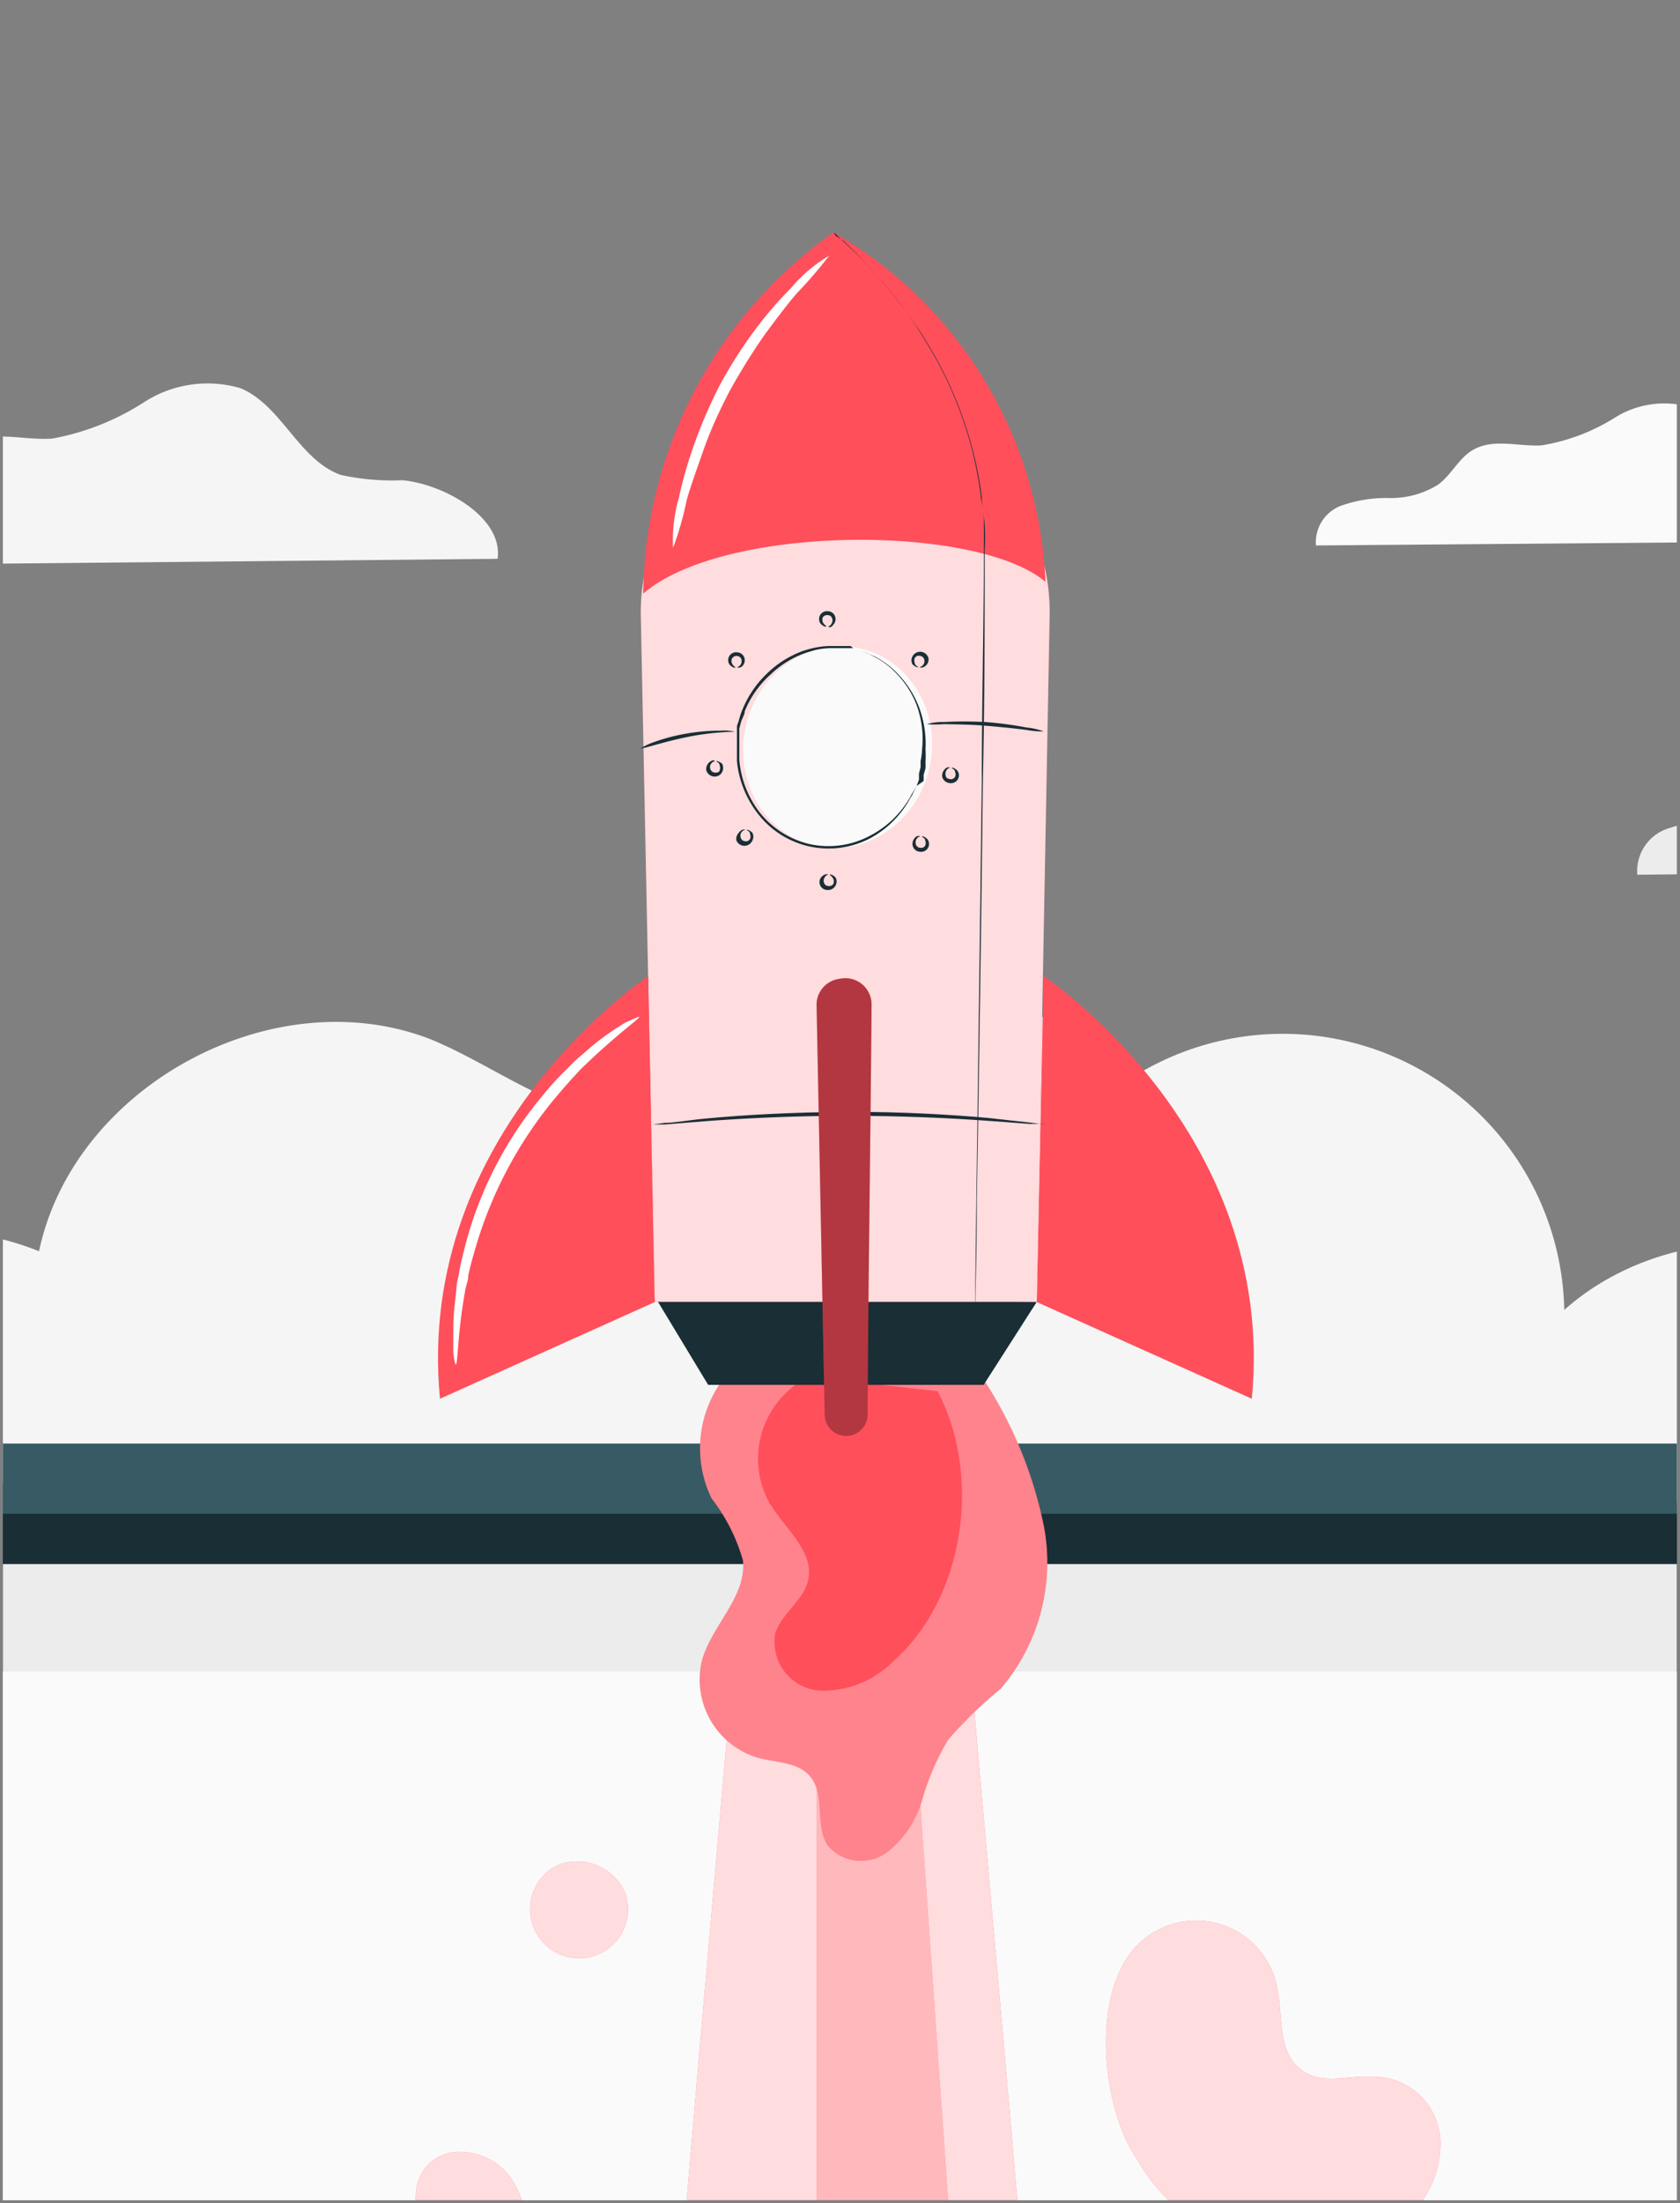 <svg id="Layer_1" data-name="Layer 1" xmlns="http://www.w3.org/2000/svg" xmlns:xlink="http://www.w3.org/1999/xlink" viewBox="0 0 64.15 84.1"><rect x="0" y="0" width="64.15" height="84.1" fill="#808080" stroke="none"/><defs><style>.cls-1{fill:none;}.cls-2{clip-path:url(#clip-path);}.cls-3{fill:#ff4f5b;}.cls-4{fill:#ececec;}.cls-5{fill:#1a2e35;}.cls-6{clip-path:url(#clip-path-2);}.cls-7{fill:#f5f5f5;}.cls-8{fill:#fafafa;}.cls-9{fill:#375a64;}.cls-10{opacity:0.8;}.cls-11{fill:#fff;}.cls-12{opacity:0.6;}.cls-13{opacity:0.3;}</style><clipPath id="clip-path"><rect class="cls-1" x="0.11" y="-112.66" width="63.92" height="83.87"/></clipPath><clipPath id="clip-path-2"><rect class="cls-1" x="0.11" y="0.11" width="63.92" height="83.87"/></clipPath></defs><g class="cls-2"><path class="cls-3" d="M49.51,30.23l.42,7.13s7.31,1.38,7.52,2.69L43.73,42,42.62,30.87Z"/><path class="cls-4" d="M45.61,37.17a.57.57,0,0,0-.33.68.53.53,0,0,0,.67.33.59.59,0,0,0,.34-.72.56.56,0,0,0-.73-.27"/><path class="cls-4" d="M43.73,42l-.11-1.11,13-1.55s.8.35.84.78Z"/><path class="cls-5" d="M50.15,37.27c0,.07-.33.13-.64.38s-.46.55-.53.53,0-.42.38-.71S50.16,37.21,50.15,37.27Z"/><path class="cls-5" d="M51.65,37.73c0,.07-.26.21-.46.52s-.24.61-.3.62-.15-.38.11-.76S51.65,37.67,51.65,37.73Z"/><path class="cls-5" d="M52.64,39.39c-.06,0-.18-.31,0-.69s.44-.57.48-.51-.15.27-.25.58S52.71,39.38,52.64,39.39Z"/><path class="cls-5" d="M49.87,35.66c0,.06-.34,0-.72.06s-.66.21-.7.16.22-.33.67-.39S49.9,35.6,49.87,35.66Z"/><path class="cls-5" d="M49.76,34.22a1.3,1.3,0,0,1-.69.06,2.78,2.78,0,0,1-.74-.15,3.69,3.69,0,0,1-.42-.17.9.9,0,0,1-.23-.15.28.28,0,0,1-.06-.35.34.34,0,0,1,.28-.18.73.73,0,0,1,.26,0,3,3,0,0,1,.45.1,2.61,2.61,0,0,1,.67.36c.35.27.49.51.46.52s-.2-.17-.55-.38a2.63,2.63,0,0,0-.65-.29,1.75,1.75,0,0,0-.41-.08c-.15,0-.27,0-.3,0s0,0,0,.08a.74.74,0,0,0,.16.1,2.2,2.2,0,0,0,.39.17,3.93,3.93,0,0,0,.69.2A4,4,0,0,1,49.76,34.22Z"/><path class="cls-5" d="M49.68,34.32s-.18-.21-.24-.65a2.19,2.19,0,0,1,0-.76,2,2,0,0,1,.14-.44.58.58,0,0,1,.4-.39.32.32,0,0,1,.31.17,1,1,0,0,1,.1.24,1.52,1.52,0,0,1,0,.47,1.58,1.58,0,0,1-.23.74c-.23.38-.51.49-.51.47s.19-.18.37-.55a1.66,1.66,0,0,0,.15-.67,1.41,1.41,0,0,0,0-.4c0-.14-.1-.25-.15-.23s-.18.12-.22.25a2,2,0,0,0-.14.39,2.55,2.55,0,0,0-.07.7C49.62,34.07,49.72,34.31,49.68,34.32Z"/><path class="cls-3" d="M18.48,29.31l-1.6,8.83-3.27,6.61A.92.92,0,0,0,14.09,46h0a.91.91,0,0,0,.83-.07c1.61-1,7.49-4.77,7.57-5.42s2.29-9.2,2.29-9.2Z"/><path class="cls-4" d="M14.09,46l8.52-6.08-.08.37a1.34,1.34,0,0,1-.5.81c-.69.55-2.63,2-7.08,4.83a.91.91,0,0,1-.86.07Z"/><path class="cls-4" d="M21.38,37.36a.55.55,0,0,0-.29.68.53.53,0,0,0,.67.29.59.59,0,0,0,.31-.72.55.55,0,0,0-.73-.23"/><path class="cls-5" d="M16.88,42.58a2.83,2.83,0,0,0-.63-.84,2.84,2.84,0,0,0-1-.4s.13-.07.34-.06a1.51,1.51,0,0,1,.76.3,1.54,1.54,0,0,1,.48.66C16.91,42.44,16.9,42.58,16.88,42.58Z"/><path class="cls-5" d="M16,43.63c-.05,0-.27-.32-.7-.54a6,6,0,0,0-.83-.28,1,1,0,0,1,.92.11C15.89,43.18,16.06,43.61,16,43.63Z"/><path class="cls-5" d="M18.35,41.31a8.16,8.16,0,0,0-1-.9,8.19,8.19,0,0,0-1.24-.57,2,2,0,0,1,1.35.4A2,2,0,0,1,18.35,41.31Z"/><path class="cls-5" d="M19.06,38.67s-.48-.26-1.11-.41-1.15-.1-1.16-.16a1.75,1.75,0,0,1,1.21,0A1.83,1.83,0,0,1,19.06,38.67Z"/><path class="cls-5" d="M19.59,36.09a4.06,4.06,0,0,0-1.14-.45,4.86,4.86,0,0,0-1.22,0s.11-.11.33-.19a2.09,2.09,0,0,1,.93-.06,2,2,0,0,1,.85.36C19.53,36,19.61,36.07,19.59,36.09Z"/><path class="cls-5" d="M18.57,35.15a.8.8,0,0,1,.05-.34,2.41,2.41,0,0,1,.45-.81,1,1,0,0,1,.54-.4.37.37,0,0,1,.39.16.59.59,0,0,1,.05.43,1.31,1.31,0,0,1-1.35,1,1.5,1.5,0,0,1-1.29-1.07.51.51,0,0,1,.06-.43.35.35,0,0,1,.41-.11,1.24,1.24,0,0,1,.52.42,2.74,2.74,0,0,1,.46.8.84.84,0,0,1,.07.33,4.12,4.12,0,0,0-.64-1,1.16,1.16,0,0,0-.46-.36.18.18,0,0,0-.22.06.4.4,0,0,0,0,.29,1.35,1.35,0,0,0,1.13.91,1.13,1.13,0,0,0,1.17-.79.49.49,0,0,0,0-.3.21.21,0,0,0-.22-.09.92.92,0,0,0-.46.33A3.6,3.6,0,0,0,18.57,35.15Z"/><path class="cls-5" d="M19-30.29c-.09,0-3,66.82-3,66.82H25L29.29.33l2.24-27.66L36.17-1.44l5.61,36.86,9-1.93L44.69-32.34,31.94-39.4Z"/></g><g class="cls-6"><path class="cls-7" d="M76.16,52c-3.54-5.14-11.77-6.14-16.43-2A10.75,10.75,0,0,0,41.4,42.59c.67-2.34-1.78-4.61-4.21-4.74S32.52,39,30.44,40.28s-4.34,2.54-6.76,2.38c-2.63-.18-4.81-2-7.26-3-6-2.32-13.6,1.8-14.93,8.1-6.65-2.68-15.17,1.71-16.84,8.67l97.28,1.14A7.75,7.75,0,0,0,76.16,52Z"/><path class="cls-8" d="M72.24,20.64c.17-1.22-1.55-2.23-2.85-2.33a7.59,7.59,0,0,1-1.85-.16c-1.26-.44-1.77-2.08-3-2.61a3.55,3.55,0,0,0-2.89.41A7.51,7.51,0,0,1,58.86,17c-.88.05-1.82-.27-2.59.16-.57.31-.86,1-1.39,1.36a3.41,3.41,0,0,1-1.81.49,5.15,5.15,0,0,0-1.88.3,1.49,1.49,0,0,0-.94,1.51Z"/><path class="cls-4" d="M87.83,33.11c.2-1.41-1.79-2.56-3.28-2.68a8.29,8.29,0,0,1-2.12-.19c-1.46-.5-2-2.39-3.46-3a4.06,4.06,0,0,0-3.32.47A8.74,8.74,0,0,1,72.44,29c-1,.06-2.09-.31-3,.18-.66.36-1,1.12-1.6,1.56a3.78,3.78,0,0,1-2.09.57,6,6,0,0,0-2.16.35,1.71,1.71,0,0,0-1.07,1.73Z"/><path class="cls-7" d="M19,21.33c.22-1.56-2-2.84-3.63-3a9.22,9.22,0,0,1-2.35-.2c-1.61-.57-2.26-2.65-3.83-3.31a4.46,4.46,0,0,0-3.67.52A9.67,9.67,0,0,1,2,16.74c-1.11.08-2.31-.34-3.28.21-.73.4-1.11,1.23-1.77,1.72a4.15,4.15,0,0,1-2.31.63,6.63,6.63,0,0,0-2.39.39A1.88,1.88,0,0,0-8.94,21.6Z"/><rect class="cls-9" x="-18.2" y="55.1" width="101.94" height="67.41" rx="3.89"/><rect class="cls-5" x="-15.46" y="57.78" width="96.18" height="56.93"/><rect class="cls-4" x="-13.48" y="59.7" width="92.41" height="54.82" rx="0.87"/><polygon class="cls-8" points="78.83 114.6 -13.58 114.6 -13.48 63.8 78.83 63.8 78.83 114.6"/><path class="cls-3" d="M69.1,85.67a9.24,9.24,0,0,0-2.95,9.18,7.49,7.49,0,0,0-8.82,8.76,6.51,6.51,0,0,0-8.6,1.46,9.74,9.74,0,0,0-1-5c-.9-1.46-2.94-2.35-4.38-1.43a3.85,3.85,0,0,0-3.89-6.27c0-2.06-1.34-16.58-2.41-28.83H28c-1.05,12-2.29,25.86-2.33,27.86a3.86,3.86,0,0,0-3.89,6.28c-1.43-.92-3.47,0-4.37,1.43a9.71,9.71,0,0,0-1,5,6.51,6.51,0,0,0-8.59-1.45,7.64,7.64,0,0,0-2.08-6.73,7.64,7.64,0,0,0-6.75-2A9.23,9.23,0,0,0-4,84.71a9.24,9.24,0,0,0-9.56-1.27v31.13H78.65V84.4A9.25,9.25,0,0,0,69.1,85.67Z"/><g class="cls-10"><path class="cls-11" d="M69.1,85.67a9.24,9.24,0,0,0-2.95,9.18,7.49,7.49,0,0,0-8.82,8.76,6.51,6.51,0,0,0-8.6,1.46,9.74,9.74,0,0,0-1-5c-.9-1.46-2.94-2.35-4.38-1.43a3.85,3.85,0,0,0-3.89-6.27c0-2.06-1.34-16.58-2.41-28.83H28c-1.05,12-2.29,25.86-2.33,27.86a3.86,3.86,0,0,0-3.89,6.28c-1.43-.92-3.47,0-4.37,1.43a9.71,9.71,0,0,0-1,5,6.51,6.51,0,0,0-8.59-1.45,7.64,7.64,0,0,0-2.08-6.73,7.64,7.64,0,0,0-6.75-2A9.23,9.23,0,0,0-4,84.71a9.24,9.24,0,0,0-9.56-1.27v31.13H78.65V84.4A9.25,9.25,0,0,0,69.1,85.67Z"/></g><path class="cls-3" d="M68.55,108.36a14.58,14.58,0,0,0-20.73,4.78,8.73,8.73,0,0,0-3.09-2.6,5.64,5.64,0,0,0,.21-.7,6.17,6.17,0,0,0-7.44-7.39L34.77,63.57H31.19V99.31a4,4,0,0,0-3,5.07,4.8,4.8,0,0,0-3.61,2.67,5.21,5.21,0,0,0-.06,2.54,8.86,8.86,0,0,0-6.95,3.55,14.76,14.76,0,0,0-9.33-6.88,14.76,14.76,0,0,0-11.4,2.1,9,9,0,0,0-10.52-6.69v13l41.6,0a3.17,3.17,0,0,0,.88.12L39,114.58l40.08,0v-13A9,9,0,0,0,68.55,108.36Z"/><g class="cls-12"><path class="cls-11" d="M68.55,108.36a14.58,14.58,0,0,0-20.73,4.78,8.73,8.73,0,0,0-3.09-2.6,5.64,5.64,0,0,0,.21-.7,6.17,6.17,0,0,0-7.44-7.39L34.77,63.57H31.19V99.31a4,4,0,0,0-3,5.07,4.8,4.8,0,0,0-3.61,2.67,5.21,5.21,0,0,0-.06,2.54,8.86,8.86,0,0,0-6.95,3.55,14.76,14.76,0,0,0-9.33-6.88,14.76,14.76,0,0,0-11.4,2.1,9,9,0,0,0-10.52-6.69v13l41.6,0a3.17,3.17,0,0,0,.88.12L39,114.58l40.08,0v-13A9,9,0,0,0,68.55,108.36Z"/></g><path class="cls-3" d="M29.08,51.4a4.38,4.38,0,0,0-1.91,5.79,7,7,0,0,1,1.2,2.37c.14,1.37-1.15,2.44-1.55,3.76a3.11,3.11,0,0,0,2.11,3.77c.7.19,1.54.16,2,.71.6.7.17,1.88.68,2.65a1.67,1.67,0,0,0,2.25.26,3.87,3.87,0,0,0,1.35-2,9.39,9.39,0,0,1,1-2.31,16.33,16.33,0,0,1,2-1.94,7.41,7.41,0,0,0,1.65-6.2,16.1,16.1,0,0,0-2.61-6.06"/><g class="cls-13"><path class="cls-11" d="M29.08,51.4a4.38,4.38,0,0,0-1.91,5.79,7,7,0,0,1,1.2,2.37c.14,1.37-1.15,2.44-1.55,3.76a3.11,3.11,0,0,0,2.11,3.77c.7.19,1.54.16,2,.71.6.7.17,1.88.68,2.65a1.67,1.67,0,0,0,2.25.26,3.87,3.87,0,0,0,1.35-2,9.39,9.39,0,0,1,1-2.31,16.33,16.33,0,0,1,2-1.94,7.41,7.41,0,0,0,1.65-6.2,16.1,16.1,0,0,0-2.61-6.06"/></g><path class="cls-3" d="M30.88,52.55a3.5,3.5,0,0,0-1.51,4.8c.6,1,1.76,1.89,1.48,3-.19.76-1,1.23-1.25,2a1.87,1.87,0,0,0,1.68,2.18,3.77,3.77,0,0,0,2.83-1.12C36.84,61,37.5,56.31,35.8,53.1"/><path class="cls-3" d="M39.85,37.26s8.93,5.91,7.95,16.13L39.59,49.7Z"/><polygon class="cls-5" points="25.01 49.5 27.04 52.86 37.56 52.86 39.59 49.69 25.01 49.5"/><path class="cls-3" d="M31.75,15.58a7.81,7.81,0,0,0-7.28,7.94L25,49.69H39.59l.49-26.18A7.8,7.8,0,0,0,31.75,15.58Z"/><g class="cls-10"><path class="cls-11" d="M31.75,15.58a7.81,7.81,0,0,0-7.28,7.94L25,49.69H39.59l.49-26.18A7.8,7.8,0,0,0,31.75,15.58Z"/></g><path class="cls-3" d="M24.75,37.26s-8.93,5.91-7.95,16.13L25,49.7Z"/><path class="cls-3" d="M24.56,22.66C27.64,20,37.32,20,39.92,22.21A16.2,16.2,0,0,0,31.83,8.87,17.12,17.12,0,0,0,24.56,22.66Z"/><path class="cls-5" d="M31.83,8.87l.09.07.25.24.4.38.26.25.28.3.64.7.71.89.37.52c.12.18.26.35.38.55.24.4.5.81.73,1.27a14.9,14.9,0,0,1,1.2,3.13A13.31,13.31,0,0,1,37.49,19c0,.32.07.65.11,1a8.44,8.44,0,0,1,0,1c0,2.71,0,5.69-.07,8.82-.07,6.26-.16,11.92-.23,16,0,2.05-.06,3.71-.08,4.86l0,1.32v.34a.55.55,0,0,1,0,.12V50.69l.06-4.86c.06-4.1.13-9.76.21-16,0-3.13.08-6.11.08-8.82,0-.34,0-.67,0-1s-.06-.65-.11-1a14.48,14.48,0,0,0-.34-1.83,14.8,14.8,0,0,0-1.19-3.12c-.23-.46-.49-.87-.73-1.27-.11-.2-.25-.38-.37-.56s-.24-.35-.36-.51l-.71-.89c-.23-.26-.44-.5-.64-.71l-.27-.3-.25-.25-.4-.39L31.91,9Z"/><ellipse class="cls-8" cx="31.75" cy="28.5" rx="3.85" ry="3.58" transform="matrix(0.22, -0.98, 0.98, 0.22, -2.93, 53.36)"/><path class="cls-5" d="M32.58,24.74h-.06l-.18,0-.13,0h-.54a3.11,3.11,0,0,0-.49.06,4.85,4.85,0,0,0-.55.17,3.67,3.67,0,0,0-1.19.76,3.81,3.81,0,0,0-1,1.41c0,.14-.11.29-.15.44l-.06.23,0,.24,0,.13v.12l0,.25V29A3.81,3.81,0,0,0,29,31a3.41,3.41,0,0,0,1.92,1.22,3.36,3.36,0,0,0,2.26-.3,3.76,3.76,0,0,0,1.56-1.47l.06-.11.06-.11L35,30l.09-.24,0-.11,0-.12.06-.24a2.23,2.23,0,0,0,0-.23,2.63,2.63,0,0,0,.06-.47A3.79,3.79,0,0,0,35,26.91a3.52,3.52,0,0,0-.75-1.18,3,3,0,0,0-.43-.39,2.83,2.83,0,0,0-.42-.26l-.18-.1-.17-.07-.14-.06-.13,0-.17,0-.05,0,.06,0,.17,0,.12,0,.15.06.17.07.19.09a3.46,3.46,0,0,1,.42.26,3.08,3.08,0,0,1,.44.39,3.78,3.78,0,0,1,.78,1.19,4,4,0,0,1,.28,1.7,3.91,3.91,0,0,1,0,.48,2,2,0,0,1,0,.24l-.07.24,0,.12,0,.12L35,30l-.12.23-.05.12-.07.11A3.76,3.76,0,0,1,33.22,32a3.41,3.41,0,0,1-4.28-.94,3.9,3.9,0,0,1-.8-2V28.5l0-.26v-.12l0-.13,0-.24c0-.08.05-.16.07-.24a2.64,2.64,0,0,1,.15-.45,4,4,0,0,1,1-1.42,3.85,3.85,0,0,1,1.21-.76,3.74,3.74,0,0,1,.56-.16,3.25,3.25,0,0,1,.49-.06h.55l.13,0,.18,0Z"/><path class="cls-5" d="M28.06,27.93s-.83,0-1.81.2-1.76.48-1.78.43a2.42,2.42,0,0,1,.49-.23A7.09,7.09,0,0,1,26.22,28a7.47,7.47,0,0,1,1.3-.11A1.7,1.7,0,0,1,28.06,27.93Z"/><path class="cls-5" d="M39.85,27.92a3.42,3.42,0,0,1-.66-.06c-.4-.05-.95-.11-1.57-.16s-1.17-.05-1.58-.06a3.92,3.92,0,0,1-.65,0,2.17,2.17,0,0,1,.65-.08,14.56,14.56,0,0,1,1.59,0,14.29,14.29,0,0,1,1.58.21A2.39,2.39,0,0,1,39.85,27.92Z"/><path class="cls-5" d="M39.93,42.9h-.16l-.44,0-1.62-.12c-1.37-.1-3.26-.19-5.35-.19s-4,.1-5.35.2l-1.62.13-.44,0c-.1,0-.16,0-.16,0l.15,0,.44-.06c.38,0,.93-.11,1.62-.17,1.37-.13,3.26-.24,5.36-.25s4,.11,5.36.23l1.62.18.44.06Z"/><path class="cls-5" d="M28.45,31.68s-.1,0-.16.13a.23.23,0,0,0,0,.18.19.19,0,0,0,.17.12.17.17,0,0,0,.18-.09.23.23,0,0,0,0-.18c0-.12-.13-.14-.13-.16s.12,0,.22.11a.31.31,0,0,1,0,.29.33.33,0,0,1-.61,0,.32.32,0,0,1,.08-.28C28.33,31.62,28.45,31.66,28.45,31.68Z"/><path class="cls-5" d="M31.62,33.39s-.09,0-.15.14a.23.23,0,0,0,0,.18.18.18,0,0,0,.17.11.19.19,0,0,0,.18-.08.25.25,0,0,0,0-.19c-.05-.11-.13-.13-.13-.16s.12,0,.22.11a.32.32,0,0,1,0,.29.32.32,0,0,1-.32.18.3.3,0,0,1-.29-.23.29.29,0,0,1,.08-.28C31.51,33.33,31.63,33.37,31.62,33.39Z"/><path class="cls-5" d="M35.13,31.93s-.09,0-.15.13a.25.25,0,0,0,0,.19.18.18,0,0,0,.17.11.17.17,0,0,0,.18-.09.23.23,0,0,0,0-.18c0-.11-.14-.14-.13-.16s.12,0,.22.11a.3.3,0,0,1-.29.47.3.3,0,0,1-.28-.23.32.32,0,0,1,.07-.28C35,31.87,35.14,31.91,35.13,31.93Z"/><path class="cls-5" d="M36.27,29.31s-.09,0-.15.13a.25.25,0,0,0,0,.19c0,.06.08.1.16.11a.18.18,0,0,0,.19-.09.23.23,0,0,0,0-.18c0-.11-.14-.14-.13-.16s.12,0,.22.11a.3.3,0,0,1-.29.47.32.32,0,0,1-.29-.23.35.35,0,0,1,.08-.28C36.15,29.25,36.28,29.29,36.27,29.31Z"/><path class="cls-5" d="M27.29,29.06s-.09,0-.16.13a.23.23,0,0,0,0,.18.2.2,0,0,0,.17.12c.08,0,.16,0,.18-.09a.23.23,0,0,0,0-.18c0-.12-.13-.14-.13-.16s.13,0,.23.1a.37.37,0,0,1,0,.3.32.32,0,0,1-.32.18.34.34,0,0,1-.29-.23.35.35,0,0,1,.08-.28C27.17,29,27.3,29,27.29,29.06Z"/><path class="cls-5" d="M35.12,25.46s.09,0,.16-.13a.24.24,0,0,0,0-.19.2.2,0,0,0-.17-.11.17.17,0,0,0-.18.09.23.23,0,0,0,0,.18c0,.11.13.14.13.16s-.13,0-.22-.11a.31.31,0,0,1,0-.29.33.33,0,0,1,.61.05.32.32,0,0,1-.08.28C35.24,25.52,35.11,25.48,35.12,25.46Z"/><path class="cls-5" d="M31.62,23.91s.09,0,.15-.14a.23.23,0,0,0,0-.18.17.17,0,0,0-.17-.11.19.19,0,0,0-.18.08.25.25,0,0,0,0,.19c.05.11.14.13.13.16s-.12,0-.22-.11a.3.3,0,0,1,.28-.47.3.3,0,0,1,.21.51C31.73,24,31.61,23.92,31.62,23.91Z"/><path class="cls-5" d="M28.15,25.46s.09,0,.15-.13a.24.24,0,0,0,0-.19.2.2,0,0,0-.35,0,.23.23,0,0,0,0,.18c.05.11.14.14.13.16s-.12,0-.22-.11a.3.3,0,0,1,.29-.47.3.3,0,0,1,.28.23.32.32,0,0,1-.07.28C28.27,25.52,28.14,25.48,28.15,25.46Z"/><path class="cls-3" d="M31.18,38.34,31.49,54a.82.82,0,0,0,.83.81h0a.82.82,0,0,0,.81-.81c0-2.82.13-12.3.15-15.64a1,1,0,0,0-1.21-1h0A1,1,0,0,0,31.18,38.34Z"/><g class="cls-13"><path d="M31.18,38.34,31.49,54a.82.82,0,0,0,.83.81h0a.82.82,0,0,0,.81-.81c0-2.82.13-12.3.15-15.64a1,1,0,0,0-1.21-1h0A1,1,0,0,0,31.18,38.34Z"/></g><path class="cls-11" d="M31.66,9.76a16.32,16.32,0,0,1-1.23,1.43c-.38.44-.8,1-1.25,1.61a24.34,24.34,0,0,0-1.31,2.11c-.41.78-.75,1.54-1,2.25s-.49,1.37-.65,1.93a11.89,11.89,0,0,1-.52,1.82,5.84,5.84,0,0,1,.22-1.9,16.2,16.2,0,0,1,.57-2,19,19,0,0,1,1-2.32,17.59,17.59,0,0,1,1.37-2.14A14.58,14.58,0,0,1,30.2,11,5.68,5.68,0,0,1,31.66,9.76Z"/><path class="cls-11" d="M24.41,38.82c0,.06-.69.55-1.72,1.5l-.4.38c-.14.13-.27.28-.41.43s-.57.64-.86,1a15.9,15.9,0,0,0-2.8,5.29c-.13.44-.26.87-.34,1.27,0,.2-.09.39-.12.58l-.09.55c-.21,1.39-.19,2.27-.27,2.27a1.78,1.78,0,0,1-.09-.62l0-.33c0-.12,0-.25,0-.4a8.65,8.65,0,0,1,.06-1l.06-.56c0-.2.07-.4.1-.6.07-.42.19-.86.31-1.32a14.7,14.7,0,0,1,2.87-5.43,11.13,11.13,0,0,1,.91-1c.15-.15.29-.3.44-.43l.43-.37a8.35,8.35,0,0,1,.76-.59c.12-.08.22-.16.33-.22l.28-.18C24.2,38.89,24.4,38.79,24.41,38.82Z"/><path class="cls-3" d="M12.92,89.77A2,2,0,0,1,13.53,86c.74-.14,1.65.07,2.11-.52s.1-1.24.29-2.09a1.63,1.63,0,0,1,1.73-1.25,2.39,2.39,0,0,1,2,1.24A4.68,4.68,0,0,1,20.19,86a4.62,4.62,0,0,1-2.43,3.57,5.36,5.36,0,0,1-4.84.2"/><g class="cls-10"><path class="cls-11" d="M12.92,89.77A2,2,0,0,1,13.53,86c.74-.14,1.65.07,2.11-.52s.1-1.24.29-2.09a1.63,1.63,0,0,1,1.73-1.25,2.39,2.39,0,0,1,2,1.24A4.68,4.68,0,0,1,20.19,86a4.62,4.62,0,0,1-2.43,3.57,5.36,5.36,0,0,1-4.84.2"/></g><path class="cls-3" d="M42.88,75a3.15,3.15,0,0,1,5.86.74c.27,1.13,0,2.57.94,3.26s1.94.08,3.29.32A2.55,2.55,0,0,1,55,81.91a3.75,3.75,0,0,1-1.82,3.14,7.33,7.33,0,0,1-4,1,7.2,7.2,0,0,1-5.73-3.58C42.18,80.65,41.76,77,42.88,75"/><g class="cls-10"><path class="cls-11" d="M42.88,75a3.15,3.15,0,0,1,5.86.74c.27,1.13,0,2.57.94,3.26s1.94.08,3.29.32A2.55,2.55,0,0,1,55,81.91a3.75,3.75,0,0,1-1.82,3.14,7.33,7.33,0,0,1-4,1,7.2,7.2,0,0,1-5.73-3.58C42.18,80.65,41.76,77,42.88,75"/></g><path class="cls-3" d="M21.3,71.19a1.87,1.87,0,1,0,2.59,1.11,2,2,0,0,0-2.59-1.11"/><g class="cls-10"><path class="cls-11" d="M21.3,71.19a1.87,1.87,0,1,0,2.59,1.11,2,2,0,0,0-2.59-1.11"/></g></g></svg>